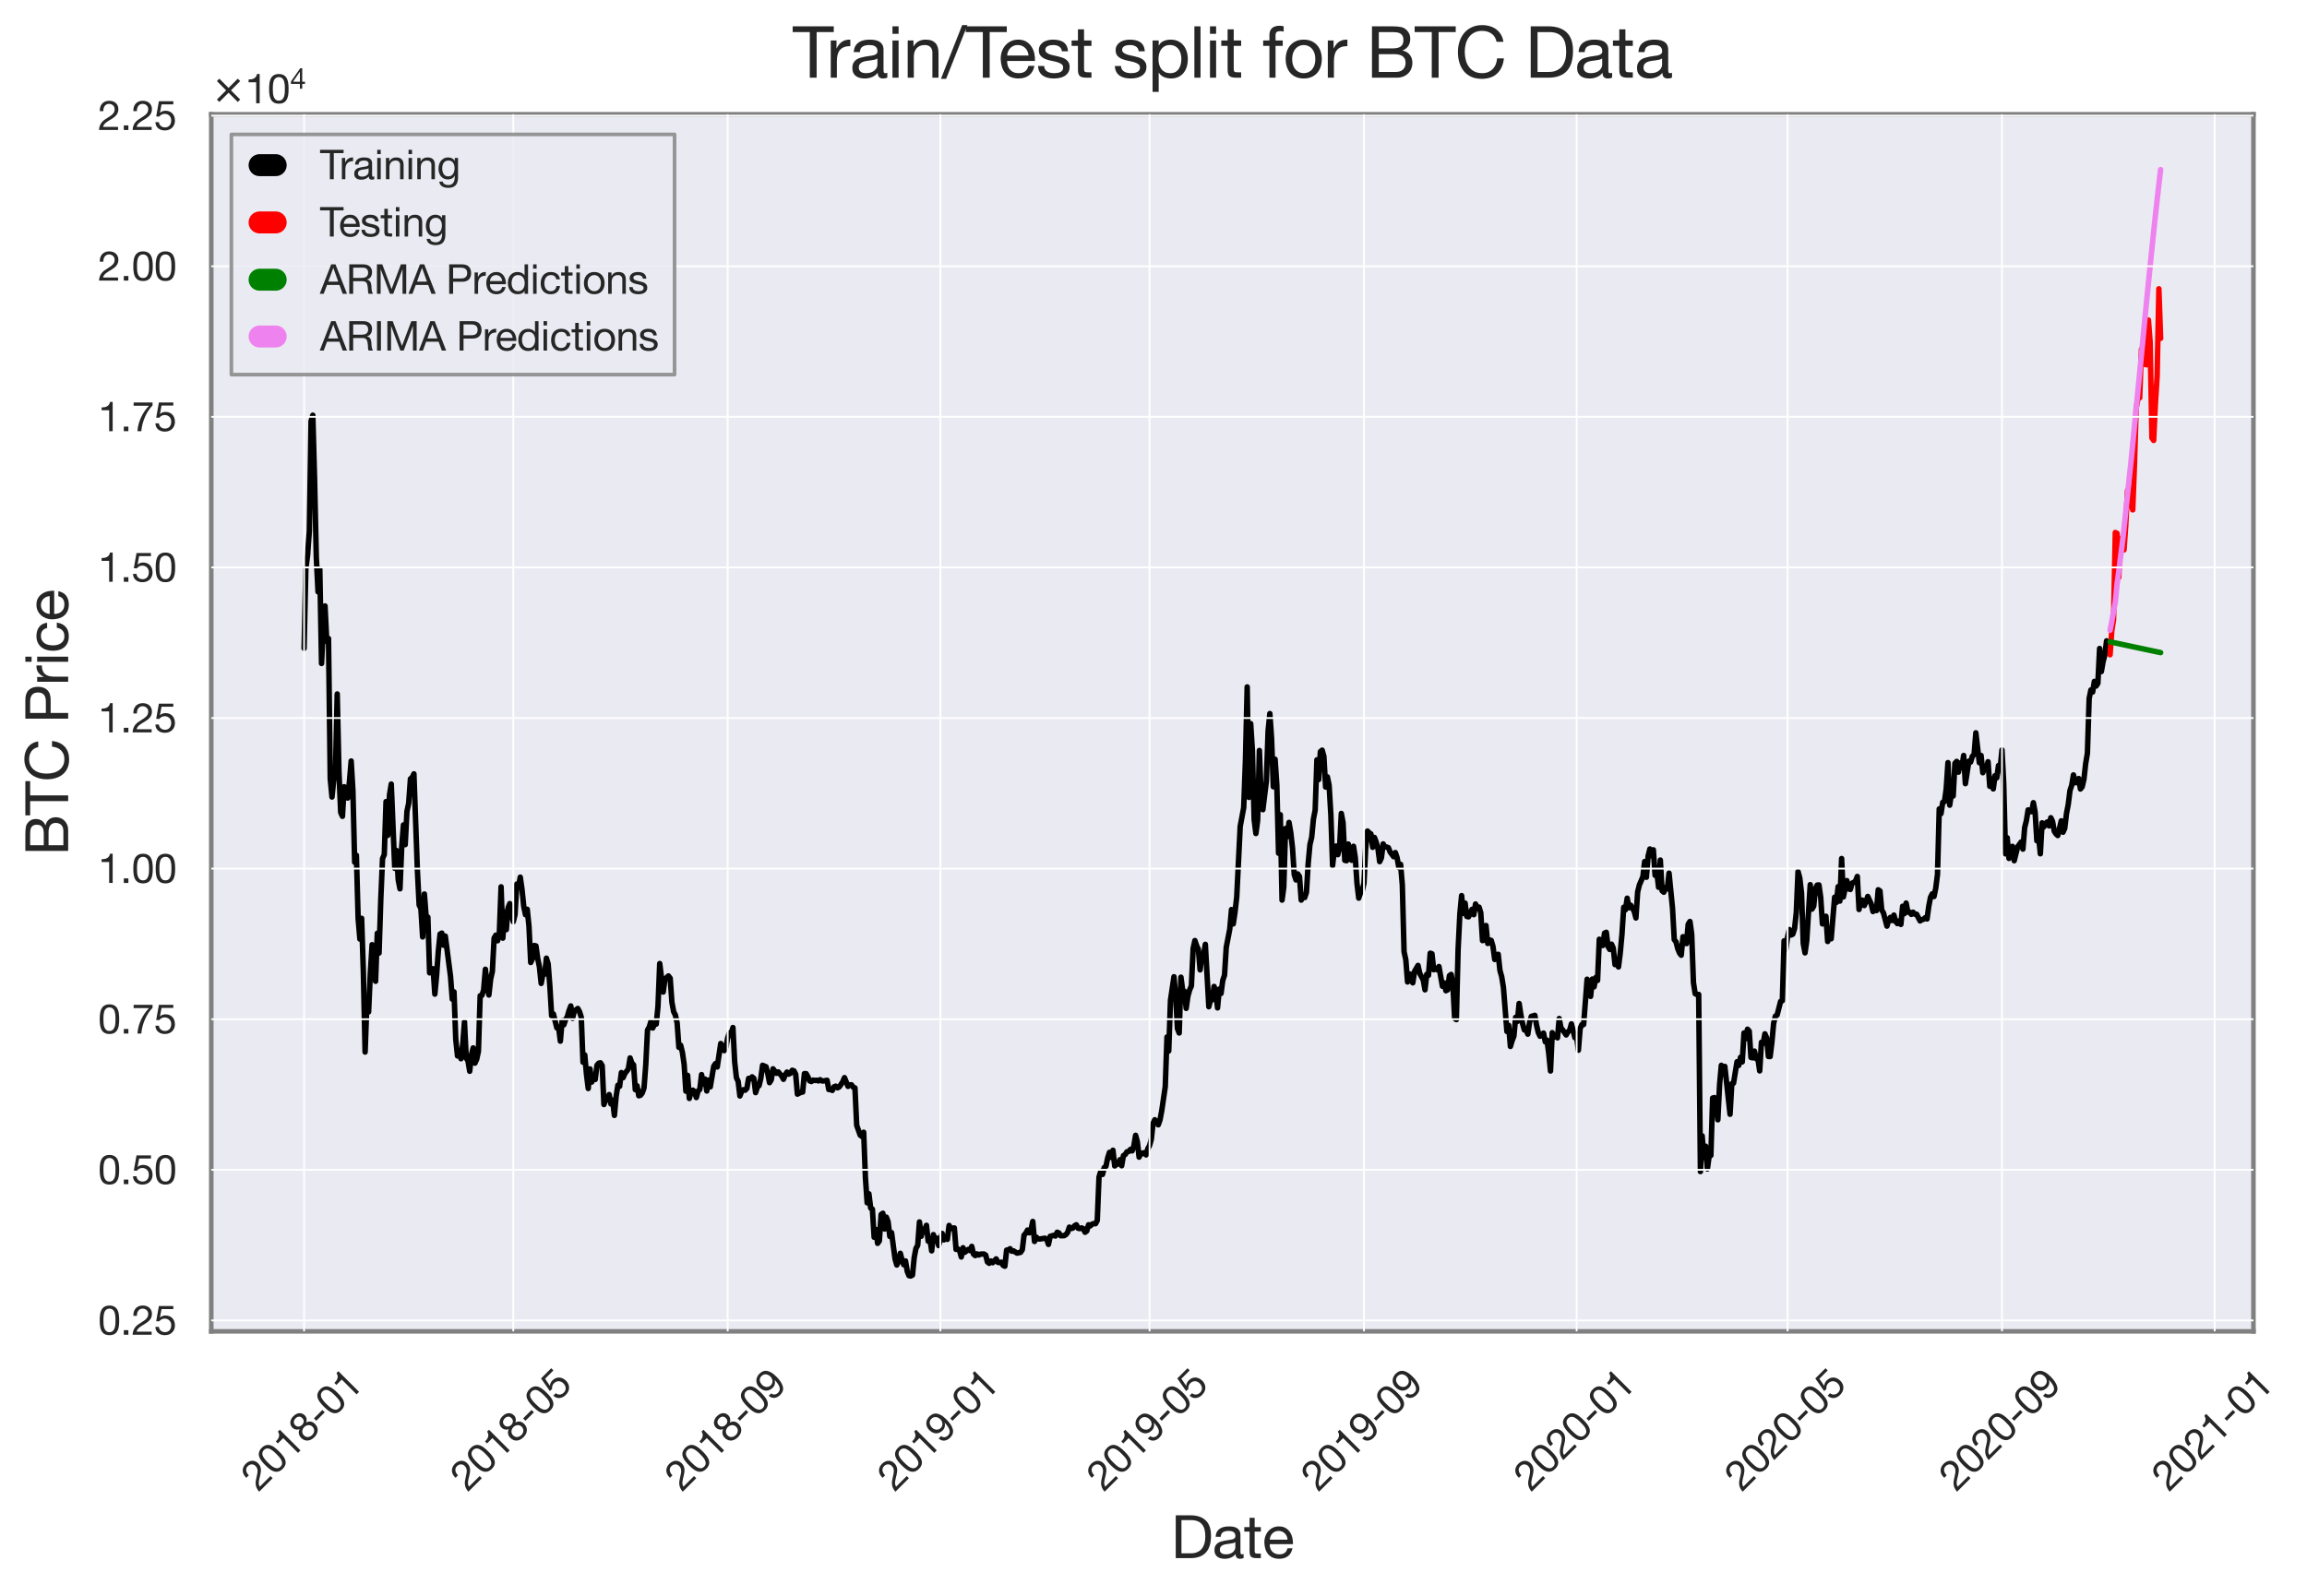 <?xml version="1.0" encoding="utf-8" standalone="no"?>
<!DOCTYPE svg PUBLIC "-//W3C//DTD SVG 1.1//EN"
  "http://www.w3.org/Graphics/SVG/1.1/DTD/svg11.dtd">
<svg xmlns:xlink="http://www.w3.org/1999/xlink" width="630.359pt" height="436.209pt" viewBox="0 0 630.359 436.209" xmlns="http://www.w3.org/2000/svg" version="1.1">
 <defs>
  <style type="text/css">*{stroke-linejoin: round; stroke-linecap: butt}</style>
 </defs>
 <g id="figure_1">
  <g id="patch_1">
   <path d="M 0 436.209 
L 630.359 436.209 
L 630.359 -0 
L 0 -0 
z
" style="fill: #ffffff"/>
  </g>
  <g id="axes_1">
   <g id="patch_2">
    <path d="M 57.727 363.874 
L 615.727 363.874 
L 615.727 31.234 
L 57.727 31.234 
z
" style="fill: #eaeaf2"/>
   </g>
   <g id="line2d_1">
    <path d="M 83.091 177.195 
L 83.567 155.382 
L 84.044 151.778 
L 84.52 145.222 
L 84.996 115.089 
L 85.473 113.484 
L 85.949 130.761 
L 86.425 152.287 
L 86.902 161.749 
L 87.378 155.527 
L 87.854 181.334 
L 88.331 171.871 
L 88.807 165.621 
L 89.283 175.305 
L 89.76 174.518 
L 90.236 212.867 
L 90.712 217.837 
L 91.188 213.124 
L 91.665 210.942 
L 92.141 189.674 
L 92.617 211.062 
L 93.094 222.072 
L 93.57 223.109 
L 94.046 215.025 
L 94.999 218.12 
L 95.475 213.687 
L 95.952 207.997 
L 96.428 216.062 
L 96.904 235.656 
L 97.381 233.766 
L 97.857 251.062 
L 98.333 256.656 
L 98.809 250.99 
L 99.286 265.773 
L 99.762 287.534 
L 100.238 274.384 
L 100.715 276.568 
L 101.191 265.961 
L 101.667 258.2 
L 102.144 260.095 
L 102.62 268.194 
L 103.096 255.079 
L 103.573 260.483 
L 104.049 245.726 
L 104.525 234.666 
L 105.002 233.555 
L 105.478 219.087 
L 105.954 228.321 
L 106.43 217.233 
L 106.907 214.296 
L 107.859 237.324 
L 108.336 232.449 
L 108.812 240.484 
L 109.288 242.926 
L 109.765 231.369 
L 110.241 225.46 
L 110.717 230.855 
L 111.194 221.749 
L 111.67 219.52 
L 112.146 212.88 
L 112.623 212.503 
L 113.099 211.504 
L 114.051 237.973 
L 114.528 247.366 
L 115.004 248.312 
L 115.48 256.076 
L 115.957 244.343 
L 116.433 250.493 
L 116.909 250.662 
L 117.386 265.891 
L 118.338 264.763 
L 118.815 271.702 
L 119.291 266.651 
L 119.767 259.951 
L 120.244 255.294 
L 120.72 255.034 
L 121.196 258.34 
L 121.672 255.852 
L 123.101 266.886 
L 123.578 273.082 
L 124.054 271.083 
L 124.53 284.069 
L 125.007 288.6 
L 125.483 287.233 
L 125.959 289.362 
L 126.436 285.417 
L 126.912 279.288 
L 127.388 289.203 
L 127.865 289.901 
L 128.341 292.785 
L 128.817 288.261 
L 129.293 286.41 
L 129.77 290.572 
L 130.246 289.518 
L 130.722 287.319 
L 131.199 272.157 
L 131.675 272.046 
L 132.151 270.56 
L 132.628 264.915 
L 133.104 269.368 
L 133.58 271.945 
L 134.057 267.643 
L 134.533 265.488 
L 135.009 256.408 
L 135.486 255.589 
L 135.962 257.122 
L 136.438 255.008 
L 136.914 242.386 
L 137.391 256.409 
L 137.867 249.235 
L 138.343 254.083 
L 138.82 248.132 
L 139.296 246.97 
L 139.772 249.909 
L 140.249 251.91 
L 140.725 249.986 
L 141.201 241.623 
L 141.678 242.333 
L 142.154 239.741 
L 142.63 243.089 
L 143.107 247.729 
L 143.583 250.004 
L 144.059 248.516 
L 144.535 253.146 
L 145.012 263.065 
L 145.488 262.021 
L 145.964 258.415 
L 146.441 258.532 
L 146.917 261.931 
L 147.393 264.261 
L 147.87 268.781 
L 148.346 266.202 
L 148.822 266.264 
L 149.299 261.883 
L 149.775 263.435 
L 150.251 269.646 
L 150.727 277.613 
L 151.204 277.127 
L 152.156 280.938 
L 152.633 280.735 
L 153.109 284.558 
L 153.585 279.017 
L 154.062 280.104 
L 154.538 278.661 
L 155.014 277.883 
L 155.491 276.204 
L 155.967 274.939 
L 156.443 278.327 
L 156.92 276.363 
L 157.872 275.631 
L 158.348 276.509 
L 158.825 278.039 
L 159.301 290.32 
L 159.777 288.33 
L 160.254 293.673 
L 160.73 297.5 
L 161.206 292.142 
L 161.683 295.744 
L 162.159 294.203 
L 162.635 295.041 
L 163.112 291.163 
L 163.588 290.585 
L 164.064 290.476 
L 164.541 291.247 
L 165.017 301.883 
L 165.493 300.586 
L 165.969 300.409 
L 166.446 299.158 
L 166.922 301.719 
L 167.398 300.674 
L 167.875 304.851 
L 168.351 299.667 
L 168.827 296.61 
L 169.304 296.909 
L 169.78 293.149 
L 170.256 294.542 
L 170.733 293.423 
L 171.685 292.173 
L 172.162 289.153 
L 172.638 290.52 
L 173.114 291.049 
L 173.59 297.829 
L 174.067 296.762 
L 174.543 299.494 
L 175.019 299.342 
L 175.496 298.715 
L 175.972 297.34 
L 176.448 291.049 
L 176.925 281.512 
L 177.401 280.693 
L 177.877 279.111 
L 178.354 280.967 
L 178.83 279.894 
L 179.306 279.907 
L 179.783 275.09 
L 180.259 263.348 
L 181.211 271.131 
L 181.688 267.617 
L 182.64 266.737 
L 183.117 267.362 
L 183.593 273.948 
L 184.069 276.509 
L 184.546 277.46 
L 185.022 279.645 
L 185.498 286.256 
L 185.975 285.67 
L 186.451 287.591 
L 186.927 290.862 
L 187.404 298.226 
L 187.88 293.906 
L 188.356 300.22 
L 188.832 298.392 
L 189.309 297.948 
L 189.785 298.362 
L 190.261 299.973 
L 190.738 298.181 
L 191.214 297.75 
L 191.69 293.702 
L 192.167 296.284 
L 192.643 294.929 
L 193.119 298.181 
L 193.596 295.214 
L 194.072 297.059 
L 195.025 291.408 
L 195.501 290.696 
L 195.977 291.617 
L 196.93 285.212 
L 197.406 286.021 
L 197.882 287.156 
L 198.359 286.178 
L 198.835 283.616 
L 199.311 282.307 
L 199.788 282.516 
L 200.264 280.843 
L 200.74 290.208 
L 201.217 294.549 
L 201.693 295.571 
L 202.169 299.54 
L 202.646 298.308 
L 203.122 297.833 
L 203.598 297.973 
L 204.074 297.469 
L 204.551 294.744 
L 205.027 294.82 
L 205.503 294.318 
L 205.98 294.746 
L 206.456 298.631 
L 206.932 297.148 
L 207.409 296.699 
L 207.885 294.705 
L 208.361 291.161 
L 209.314 291.561 
L 209.79 293.458 
L 210.267 295.91 
L 210.743 295.111 
L 211.219 292.119 
L 212.172 293.35 
L 212.648 292.962 
L 213.601 294.105 
L 214.077 294.986 
L 214.553 293.766 
L 215.03 293.013 
L 215.506 293.575 
L 215.982 293.334 
L 216.459 292.523 
L 216.935 292.681 
L 217.411 293.621 
L 217.888 299.042 
L 218.84 298.552 
L 219.316 298.471 
L 219.793 293.44 
L 220.269 293.447 
L 220.745 294.298 
L 221.222 295.412 
L 221.698 295.598 
L 222.174 295.207 
L 222.651 295.32 
L 223.127 295.24 
L 223.603 295.428 
L 224.08 295.097 
L 224.556 295.419 
L 225.032 295.445 
L 225.985 295.253 
L 226.461 297.785 
L 226.937 297.758 
L 227.414 298.032 
L 227.89 297.041 
L 228.366 296.866 
L 228.843 297.313 
L 229.319 297.068 
L 230.272 295.671 
L 230.748 294.533 
L 231.701 296.912 
L 232.177 296.524 
L 232.653 296.49 
L 233.13 297.148 
L 233.606 297.342 
L 234.082 307.569 
L 235.035 310.249 
L 235.511 310.598 
L 235.987 309.459 
L 236.464 321.84 
L 236.94 328.749 
L 237.416 326.274 
L 237.893 330.164 
L 238.369 330.474 
L 238.845 338.151 
L 239.322 336.024 
L 239.798 339.825 
L 240.274 339.14 
L 240.751 331.95 
L 241.227 331.597 
L 241.703 335.904 
L 242.179 332.654 
L 242.656 333.885 
L 243.132 337.931 
L 243.608 336.898 
L 244.561 344.073 
L 245.037 345.738 
L 245.514 344.813 
L 245.99 342.539 
L 246.466 344.376 
L 246.943 345.662 
L 247.419 344.635 
L 247.895 347.488 
L 248.372 348.66 
L 248.848 348.754 
L 249.324 348.489 
L 249.8 343.665 
L 250.277 341.192 
L 250.753 340.371 
L 251.229 333.975 
L 251.706 337.892 
L 252.182 335.955 
L 252.658 336.205 
L 253.135 334.894 
L 253.611 339.226 
L 254.087 338.538 
L 254.564 341.871 
L 255.04 337.441 
L 255.516 339.145 
L 255.993 338.395 
L 256.469 340.424 
L 257.421 337.12 
L 257.898 338.876 
L 258.374 338.531 
L 258.85 338.737 
L 259.327 334.927 
L 259.803 335.773 
L 260.756 335.607 
L 261.232 341.474 
L 261.708 341.335 
L 262.185 341.765 
L 262.661 343.548 
L 263.137 341.028 
L 263.614 342.269 
L 264.566 341.48 
L 265.042 341.822 
L 265.519 340.657 
L 265.995 342.757 
L 266.471 343.168 
L 266.948 342.698 
L 267.424 343.019 
L 267.9 342.76 
L 268.853 342.733 
L 269.329 343.038 
L 269.806 344.907 
L 270.282 345.274 
L 270.758 344.648 
L 271.235 345.115 
L 272.187 344.073 
L 272.663 345.013 
L 273.14 345.093 
L 273.616 344.974 
L 274.092 345.84 
L 274.569 346.075 
L 275.045 341.674 
L 275.521 341.601 
L 275.998 341.289 
L 276.474 341.976 
L 276.95 341.892 
L 277.903 342.496 
L 278.856 342.283 
L 279.332 341.558 
L 279.808 337.576 
L 280.284 337.059 
L 280.761 336.191 
L 281.237 336.944 
L 281.713 336.097 
L 282.19 333.842 
L 282.666 339.309 
L 283.142 338.12 
L 283.619 338.586 
L 284.095 338.641 
L 285.524 338.421 
L 286 338.704 
L 286.477 340.114 
L 286.953 337.894 
L 287.905 337.646 
L 288.382 337.816 
L 288.858 336.792 
L 289.334 336.985 
L 289.811 337.749 
L 290.763 337.724 
L 291.24 337.433 
L 291.716 336.832 
L 292.192 335.386 
L 292.669 335.773 
L 293.145 335.653 
L 293.621 335.016 
L 294.098 334.748 
L 294.574 335.705 
L 295.05 335.794 
L 295.526 335.598 
L 296.003 335.823 
L 296.479 336.796 
L 296.955 336.434 
L 297.432 334.755 
L 297.908 335.051 
L 298.384 334.569 
L 298.861 334.432 
L 299.337 334.453 
L 299.813 333.584 
L 300.29 321.702 
L 300.766 320.169 
L 301.242 320.996 
L 301.719 319.121 
L 302.195 318.74 
L 302.671 316.45 
L 303.147 314.954 
L 303.624 316.35 
L 304.1 314.381 
L 304.576 318.663 
L 305.053 318.25 
L 305.529 318.134 
L 306.005 316.963 
L 306.482 318.62 
L 306.958 315.846 
L 307.434 315.577 
L 307.911 314.812 
L 308.387 314.723 
L 308.863 314.162 
L 309.34 314.546 
L 309.816 313.15 
L 310.292 310.301 
L 310.768 312.071 
L 311.245 316.259 
L 311.721 315.125 
L 312.197 315.307 
L 312.674 315.03 
L 313.15 315.652 
L 313.626 313.95 
L 314.103 313.095 
L 314.579 311.406 
L 315.055 307.076 
L 315.532 306.04 
L 316.008 306.624 
L 316.484 307.429 
L 316.961 306.068 
L 317.437 303.55 
L 318.389 297.024 
L 318.866 283.426 
L 319.342 287.252 
L 319.818 273.381 
L 320.771 266.956 
L 321.247 272.228 
L 321.724 281.135 
L 322.2 282.332 
L 322.676 267.079 
L 323.153 270.691 
L 323.629 270.937 
L 324.105 275.601 
L 324.582 272.279 
L 325.058 270.541 
L 325.534 269.468 
L 326.01 259.25 
L 326.487 257.067 
L 326.963 258.48 
L 327.439 259.476 
L 327.916 265.074 
L 328.392 260.875 
L 328.868 261.048 
L 329.345 258.102 
L 330.297 275.145 
L 330.774 273.227 
L 331.25 273.264 
L 331.726 269.61 
L 332.203 271.089 
L 332.679 275.469 
L 333.155 270.328 
L 333.631 271.524 
L 334.108 267.932 
L 334.584 266.532 
L 335.06 258.91 
L 336.013 253.96 
L 336.489 248.596 
L 336.966 252.524 
L 337.442 249.367 
L 337.918 245.191 
L 338.871 225.854 
L 339.824 220.76 
L 340.3 207.921 
L 340.776 187.748 
L 341.252 217.933 
L 341.729 197.772 
L 342.205 205.148 
L 342.681 223.953 
L 343.158 227.805 
L 343.634 224.207 
L 344.11 205.116 
L 344.587 217.395 
L 345.063 221.297 
L 346.016 213.52 
L 346.492 199.771 
L 346.968 195.032 
L 347.445 201.902 
L 347.921 215.037 
L 348.397 207.508 
L 348.873 214.482 
L 349.35 233.19 
L 349.826 222.67 
L 350.302 246.006 
L 350.779 242.447 
L 351.255 226.433 
L 351.731 228.668 
L 352.208 224.776 
L 352.684 227.543 
L 353.16 231.757 
L 353.637 239.04 
L 354.113 240.502 
L 354.589 238.857 
L 355.066 239.541 
L 355.542 246.005 
L 356.018 244.768 
L 356.494 245.323 
L 356.971 243.869 
L 357.447 235.996 
L 357.923 230.826 
L 358.4 228.875 
L 358.876 223.877 
L 359.352 221.433 
L 359.829 207.678 
L 360.305 213.07 
L 360.781 205.434 
L 361.258 205.032 
L 361.734 206.735 
L 362.21 215.114 
L 362.687 212.322 
L 363.163 214.643 
L 363.639 222.657 
L 364.115 236.555 
L 364.592 232.277 
L 365.068 231.243 
L 365.544 233.591 
L 366.021 231.713 
L 366.497 222.324 
L 366.973 224.84 
L 367.45 235.133 
L 367.926 235.248 
L 368.402 230.689 
L 368.879 234.772 
L 369.355 235.126 
L 369.831 231.301 
L 370.308 234.352 
L 370.784 241.449 
L 371.26 245.47 
L 371.736 244.022 
L 372.213 243.487 
L 372.689 241.391 
L 373.165 231.697 
L 373.642 227.14 
L 374.118 227.618 
L 374.594 227.931 
L 375.071 231.589 
L 375.547 228.89 
L 376.023 230.141 
L 376.5 231.891 
L 376.976 235.497 
L 377.452 234.469 
L 377.929 230.654 
L 378.405 231.47 
L 378.881 231.511 
L 379.357 231.681 
L 379.834 232.849 
L 380.786 234.142 
L 381.263 233.02 
L 381.739 234.416 
L 382.215 237.081 
L 382.692 236.247 
L 383.168 241.862 
L 383.644 260.117 
L 384.121 262.316 
L 384.597 268.375 
L 385.073 266.187 
L 385.55 266.285 
L 386.026 268.618 
L 386.502 265.495 
L 387.455 263.863 
L 387.931 266.053 
L 388.884 267.839 
L 389.36 270.528 
L 389.836 266.29 
L 390.313 266.567 
L 390.789 260.525 
L 391.265 260.678 
L 391.742 265.036 
L 392.218 264.792 
L 392.694 265.048 
L 393.171 264.165 
L 394.123 269.551 
L 394.599 268.623 
L 395.076 270.775 
L 395.552 270.522 
L 396.028 266.677 
L 396.505 266.321 
L 396.981 269.046 
L 397.457 278.324 
L 397.934 278.672 
L 398.41 259.456 
L 398.886 249.837 
L 399.363 244.786 
L 399.839 249.653 
L 400.315 246.828 
L 400.792 250.483 
L 401.268 250.584 
L 402.22 248.524 
L 402.697 249.995 
L 403.173 247.077 
L 403.649 248.23 
L 404.126 247.928 
L 404.602 249.465 
L 405.078 257.082 
L 405.555 256.939 
L 406.031 252.956 
L 406.507 257.857 
L 406.984 256.905 
L 407.46 257.026 
L 407.936 258.676 
L 408.413 262.233 
L 408.889 261.266 
L 409.365 260.818 
L 409.841 265.241 
L 410.318 266.94 
L 410.794 269.885 
L 411.747 281.914 
L 412.223 280.248 
L 412.699 286.008 
L 413.176 284.391 
L 413.652 283.202 
L 414.128 278.044 
L 414.605 279.173 
L 415.081 274.264 
L 415.557 277.419 
L 416.034 279.812 
L 416.51 281.496 
L 416.986 281.526 
L 417.462 282.648 
L 417.939 279.416 
L 418.415 277.792 
L 419.368 277.506 
L 419.844 280.197 
L 420.32 282.218 
L 420.797 283.217 
L 421.749 282.357 
L 422.226 284.745 
L 422.702 284.29 
L 423.178 287.909 
L 423.655 292.716 
L 424.131 282.24 
L 424.607 283.458 
L 425.083 283.195 
L 425.56 283.65 
L 426.036 278.375 
L 426.512 280.942 
L 426.989 281.487 
L 427.941 282.863 
L 428.418 282.021 
L 428.894 281.562 
L 429.37 279.839 
L 430.323 283.61 
L 430.799 283.502 
L 431.276 287.036 
L 431.752 281.119 
L 432.228 280.036 
L 432.704 280.025 
L 433.657 267.638 
L 434.133 269.019 
L 434.61 272.324 
L 435.086 267.591 
L 435.562 269.715 
L 436.039 267.164 
L 436.515 267.959 
L 436.991 256.705 
L 437.468 257.047 
L 437.944 258.417 
L 438.42 255.038 
L 438.897 254.811 
L 439.373 258.706 
L 439.849 259.506 
L 440.325 258.053 
L 440.802 259.124 
L 441.278 263.641 
L 441.754 263 
L 442.231 264.277 
L 442.707 260.507 
L 443.183 255.354 
L 443.66 247.966 
L 444.136 248.657 
L 444.612 245.49 
L 445.089 248.099 
L 445.565 247.402 
L 446.518 249.037 
L 446.994 250.89 
L 447.47 243.771 
L 447.946 241.854 
L 448.899 239.627 
L 449.375 235.485 
L 449.852 239.767 
L 450.328 233.978 
L 450.804 232.038 
L 451.281 233.877 
L 451.757 232.267 
L 452.233 239.227 
L 452.71 238.485 
L 453.186 242.507 
L 453.662 235.068 
L 454.139 243.442 
L 454.615 243.852 
L 455.091 242.568 
L 455.567 242.951 
L 456.044 238.649 
L 456.996 248.244 
L 457.473 256.825 
L 457.949 257.418 
L 458.425 259.262 
L 458.902 260.463 
L 459.378 261.073 
L 459.854 256.015 
L 460.331 257.364 
L 460.807 257.899 
L 461.283 252.573 
L 461.76 251.852 
L 462.236 255.352 
L 462.712 268.553 
L 463.188 271.591 
L 463.665 271.82 
L 464.141 271.792 
L 464.617 320.205 
L 465.094 310.444 
L 465.57 316.426 
L 466.046 313.266 
L 466.523 319.486 
L 466.999 316.01 
L 467.475 315.799 
L 467.952 300.113 
L 468.428 299.988 
L 468.904 300.214 
L 469.381 306.055 
L 469.857 296.407 
L 470.333 291.163 
L 470.809 292.048 
L 471.286 291.466 
L 472.715 304.544 
L 473.191 296.184 
L 473.667 296.039 
L 474.62 290.195 
L 475.096 291.187 
L 475.573 288.978 
L 476.049 290.236 
L 476.525 282.323 
L 477.002 283.893 
L 477.478 281.297 
L 477.954 281.824 
L 478.43 289.012 
L 478.907 289.117 
L 479.383 287.273 
L 479.859 289.348 
L 480.336 289.391 
L 480.812 292.689 
L 481.288 284.874 
L 481.765 285.214 
L 482.241 282.555 
L 482.717 283.679 
L 483.194 288.741 
L 483.67 288.767 
L 484.146 284.867 
L 484.623 279.722 
L 485.099 277.727 
L 485.575 277.414 
L 486.528 273.699 
L 487.004 273.51 
L 487.48 257.145 
L 487.957 259.491 
L 488.433 256.096 
L 488.909 254.057 
L 489.386 255.558 
L 489.862 255.308 
L 490.338 253.819 
L 490.815 249.445 
L 491.291 238.204 
L 491.767 239.996 
L 492.244 244.092 
L 492.72 257.88 
L 493.196 260.426 
L 493.672 257.089 
L 494.625 241.79 
L 495.101 248.466 
L 495.578 247.663 
L 496.054 242.827 
L 496.53 241.908 
L 497.007 241.867 
L 497.483 245.26 
L 497.959 252.524 
L 498.436 250.864 
L 498.912 250.424 
L 499.388 257.321 
L 499.865 255.402 
L 500.341 256.585 
L 501.293 245.214 
L 501.77 246.64 
L 502.246 242.338 
L 502.722 246.279 
L 503.199 234.652 
L 503.675 245.147 
L 504.628 240.688 
L 505.104 242.913 
L 505.58 243.108 
L 506.057 241.376 
L 506.533 241.168 
L 507.009 240.77 
L 507.486 239.545 
L 507.962 248.572 
L 508.438 245.953 
L 508.914 246.045 
L 509.391 247.502 
L 509.867 246.45 
L 510.343 245.012 
L 511.296 247.089 
L 511.772 249.128 
L 512.249 248.398 
L 512.725 248.871 
L 513.201 243.189 
L 513.678 243.503 
L 514.154 248.707 
L 514.63 249.51 
L 515.583 253.122 
L 516.059 251.506 
L 516.535 250.728 
L 517.012 251.598 
L 517.488 250.111 
L 517.964 251.838 
L 518.441 252.432 
L 518.917 251.688 
L 519.393 252.652 
L 519.87 247.688 
L 520.346 249.716 
L 520.822 246.818 
L 521.299 249.293 
L 521.775 249.28 
L 522.251 249.913 
L 522.727 249.318 
L 523.204 249.859 
L 523.68 249.866 
L 524.633 251.693 
L 525.109 251.377 
L 525.585 251.251 
L 526.062 250.81 
L 526.538 251.166 
L 527.014 247.698 
L 527.491 245.22 
L 527.967 244.303 
L 528.443 245.03 
L 528.92 242.722 
L 529.396 238.967 
L 529.872 221.093 
L 530.348 222.378 
L 530.825 219.288 
L 531.301 219.111 
L 531.777 215.617 
L 532.254 208.437 
L 532.73 220.06 
L 533.206 216.887 
L 533.683 217.553 
L 534.159 208.644 
L 534.635 208.104 
L 535.112 211.04 
L 535.588 208.528 
L 536.064 209.817 
L 536.541 206.485 
L 537.017 214.184 
L 537.969 208.033 
L 538.446 208.284 
L 538.922 206.69 
L 539.398 206.243 
L 539.875 200.29 
L 540.827 208.458 
L 541.304 206.481 
L 541.78 211.188 
L 542.256 209.717 
L 542.733 209.996 
L 543.209 208.19 
L 543.685 214.914 
L 544.162 212.902 
L 544.638 215.618 
L 545.114 212.011 
L 545.59 212.597 
L 546.067 209.228 
L 546.543 209.733 
L 547.019 204.965 
L 547.496 214.126 
L 547.972 233.368 
L 548.448 228.98 
L 548.925 234.614 
L 549.877 231.322 
L 550.354 235.241 
L 551.306 231.427 
L 552.259 230.126 
L 552.735 232.076 
L 553.211 226.197 
L 553.688 224.285 
L 554.164 221.355 
L 554.64 221.782 
L 555.117 221.855 
L 555.593 219.389 
L 556.069 221.959 
L 556.546 229.796 
L 557.022 228.541 
L 557.498 233.353 
L 557.975 224.893 
L 558.451 226.001 
L 558.927 225.046 
L 559.404 224.642 
L 559.88 225.723 
L 560.356 223.5 
L 560.832 224.49 
L 561.309 227.208 
L 561.785 227.923 
L 562.261 228.362 
L 563.214 224.345 
L 563.69 227.455 
L 564.167 226.392 
L 564.643 222.33 
L 565.119 219.881 
L 565.596 216.063 
L 566.072 214.617 
L 566.548 211.799 
L 567.025 213.93 
L 567.501 213.871 
L 567.977 212.787 
L 568.453 215.639 
L 568.93 215.047 
L 569.406 212.984 
L 569.882 208.726 
L 570.359 205.856 
L 570.835 190.918 
L 571.311 188.576 
L 571.788 189.142 
L 572.264 186.236 
L 572.74 187.502 
L 573.217 186.776 
L 573.693 177.244 
L 574.169 183.549 
L 574.646 180.806 
L 575.122 179.017 
L 575.598 175.157 
L 575.598 175.157 
" clip-path="url(#pef069ffa8c)" style="fill: none; stroke: #000000; stroke-width: 1.5; stroke-linecap: round"/>
   </g>
   <g id="line2d_2">
    <path d="M 576.551 178.952 
L 577.027 172.369 
L 577.503 169.35 
L 577.98 145.541 
L 578.456 145.771 
L 578.932 157.825 
L 579.409 147.192 
L 579.885 149.616 
L 580.361 150.298 
L 580.838 143.541 
L 581.314 134.074 
L 581.79 133.391 
L 582.267 137.502 
L 582.743 139.355 
L 583.219 126.834 
L 583.695 111.534 
L 584.172 108.923 
L 584.648 108.708 
L 585.124 95.467 
L 585.601 95.123 
L 586.077 99.605 
L 586.553 99.702 
L 587.03 87.463 
L 587.506 93.643 
L 587.982 119.68 
L 588.459 120.375 
L 588.935 110.349 
L 589.411 102.774 
L 589.888 78.929 
L 590.364 92.476 
" clip-path="url(#pef069ffa8c)" style="fill: none; stroke: #ff0000; stroke-width: 1.5; stroke-linecap: round"/>
   </g>
   <g id="line2d_3">
    <path d="M 576.551 175.418 
L 577.027 175.521 
L 577.503 175.623 
L 577.98 175.725 
L 578.456 175.827 
L 578.932 175.929 
L 579.409 176.032 
L 579.885 176.134 
L 580.361 176.236 
L 580.838 176.338 
L 581.314 176.44 
L 581.79 176.541 
L 582.267 176.643 
L 582.743 176.745 
L 583.219 176.847 
L 583.695 176.948 
L 584.172 177.05 
L 584.648 177.152 
L 585.124 177.253 
L 585.601 177.355 
L 586.077 177.456 
L 586.553 177.558 
L 587.03 177.659 
L 587.506 177.76 
L 587.982 177.862 
L 588.459 177.963 
L 588.935 178.064 
L 589.411 178.165 
L 589.888 178.266 
L 590.364 178.367 
" clip-path="url(#pef069ffa8c)" style="fill: none; stroke: #008000; stroke-width: 1.5; stroke-linecap: round"/>
   </g>
   <g id="line2d_4">
    <path d="M 576.551 172.235 
L 577.027 169.824 
L 577.503 167.099 
L 577.98 164.623 
L 578.456 159.68 
L 578.932 156.151 
L 579.409 152.339 
L 579.885 148.561 
L 580.361 144.411 
L 580.838 139.82 
L 581.314 135.263 
L 581.79 130.648 
L 582.267 126.217 
L 582.743 121.412 
L 583.219 116.536 
L 583.695 111.611 
L 584.172 106.711 
L 584.648 101.85 
L 585.124 96.921 
L 585.601 91.977 
L 586.077 87.032 
L 586.553 82.18 
L 587.03 77.382 
L 587.506 72.64 
L 587.982 67.964 
L 588.459 63.377 
L 588.935 58.918 
L 589.411 54.589 
L 589.888 50.399 
L 590.364 46.354 
" clip-path="url(#pef069ffa8c)" style="fill: none; stroke: #ee82ee; stroke-width: 1.5; stroke-linecap: round"/>
   </g>
   <g id="patch_3">
    <path d="M 57.727 363.874 
L 57.727 31.234 
" style="fill: none; stroke: #808080; stroke-width: 1.25; stroke-linejoin: miter; stroke-linecap: square"/>
   </g>
   <g id="patch_4">
    <path d="M 615.727 363.874 
L 615.727 31.234 
" style="fill: none; stroke: #808080; stroke-width: 1.25; stroke-linejoin: miter; stroke-linecap: square"/>
   </g>
   <g id="patch_5">
    <path d="M 57.727 363.874 
L 615.727 363.874 
" style="fill: none; stroke: #808080; stroke-width: 1.25; stroke-linejoin: miter; stroke-linecap: square"/>
   </g>
   <g id="patch_6">
    <path d="M 57.727 31.234 
L 615.727 31.234 
" style="fill: none; stroke: #808080; stroke-width: 1.25; stroke-linejoin: miter; stroke-linecap: square"/>
   </g>
   <g id="matplotlib.axis_1">
    <g id="xtick_1">
     <g id="line2d_5">
      <path d="M 83.091 363.874 
L 83.091 31.234 
" clip-path="url(#pef069ffa8c)" style="fill: none; stroke: #ffffff; stroke-width: 0.5; stroke-linecap: round"/>
     </g>
     <g id="text_1">
      <!-- 2018-01 -->
      <g style="fill: #262626" transform="translate(70.616 407.899) rotate(-45) scale(0.11 -0.11)">
       <defs>
        <path id="HelveticaNeue-32" d="M 282 2931 
L 826 2931 
Q 819 3136 867 3337 
Q 915 3539 1024 3699 
Q 1133 3859 1302 3958 
Q 1472 4058 1709 4058 
Q 1888 4058 2048 4000 
Q 2208 3942 2326 3833 
Q 2445 3725 2515 3574 
Q 2586 3424 2586 3238 
Q 2586 3002 2512 2822 
Q 2438 2643 2294 2489 
Q 2150 2336 1932 2185 
Q 1715 2035 1427 1856 
Q 1190 1715 972 1555 
Q 755 1395 582 1184 
Q 410 973 298 688 
Q 186 403 154 0 
L 3117 0 
L 3117 480 
L 787 480 
Q 826 691 950 854 
Q 1075 1018 1251 1158 
Q 1427 1299 1638 1424 
Q 1850 1549 2061 1677 
Q 2272 1811 2470 1958 
Q 2669 2106 2822 2288 
Q 2976 2470 3069 2700 
Q 3162 2931 3162 3232 
Q 3162 3552 3050 3795 
Q 2938 4038 2746 4201 
Q 2554 4365 2294 4451 
Q 2035 4538 1741 4538 
Q 1382 4538 1100 4416 
Q 819 4294 630 4080 
Q 442 3866 352 3571 
Q 262 3277 282 2931 
z
" transform="scale(0.016)"/>
        <path id="HelveticaNeue-30" d="M 845 2234 
Q 845 2400 848 2601 
Q 851 2803 880 3004 
Q 909 3206 963 3398 
Q 1018 3590 1123 3734 
Q 1229 3878 1389 3968 
Q 1549 4058 1779 4058 
Q 2010 4058 2170 3968 
Q 2330 3878 2435 3734 
Q 2541 3590 2595 3398 
Q 2650 3206 2678 3004 
Q 2707 2803 2710 2601 
Q 2714 2400 2714 2234 
Q 2714 1978 2698 1661 
Q 2682 1344 2595 1065 
Q 2509 787 2317 595 
Q 2125 403 1779 403 
Q 1434 403 1242 595 
Q 1050 787 963 1065 
Q 877 1344 861 1661 
Q 845 1978 845 2234 
z
M 269 2227 
Q 269 1978 281 1709 
Q 294 1440 345 1184 
Q 397 928 493 701 
Q 589 474 755 301 
Q 922 128 1174 29 
Q 1427 -70 1779 -70 
Q 2138 -70 2387 29 
Q 2637 128 2803 301 
Q 2970 474 3066 701 
Q 3162 928 3213 1184 
Q 3264 1440 3277 1709 
Q 3290 1978 3290 2227 
Q 3290 2477 3277 2745 
Q 3264 3014 3213 3270 
Q 3162 3526 3066 3756 
Q 2970 3987 2803 4160 
Q 2637 4333 2384 4435 
Q 2131 4538 1779 4538 
Q 1427 4538 1174 4435 
Q 922 4333 755 4160 
Q 589 3987 493 3756 
Q 397 3526 345 3270 
Q 294 3014 281 2745 
Q 269 2477 269 2227 
z
" transform="scale(0.016)"/>
        <path id="HelveticaNeue-31" d="M 2278 0 
L 2278 4538 
L 1862 4538 
Q 1818 4282 1696 4115 
Q 1574 3949 1398 3853 
Q 1222 3757 1004 3721 
Q 787 3686 557 3686 
L 557 3251 
L 1734 3251 
L 1734 0 
L 2278 0 
z
" transform="scale(0.016)"/>
        <path id="HelveticaNeue-38" d="M 992 3360 
Q 992 3533 1056 3661 
Q 1120 3789 1225 3878 
Q 1331 3968 1478 4013 
Q 1626 4058 1786 4058 
Q 2118 4058 2332 3882 
Q 2547 3706 2547 3360 
Q 2547 3014 2336 2822 
Q 2125 2630 1798 2630 
Q 1632 2630 1485 2675 
Q 1338 2720 1229 2809 
Q 1120 2899 1056 3036 
Q 992 3174 992 3360 
z
M 416 3379 
Q 416 3072 589 2813 
Q 762 2554 1050 2438 
Q 666 2304 461 2006 
Q 256 1709 256 1306 
Q 256 960 374 701 
Q 493 442 701 269 
Q 909 96 1190 13 
Q 1472 -70 1798 -70 
Q 2112 -70 2387 19 
Q 2662 109 2864 285 
Q 3066 461 3184 717 
Q 3302 973 3302 1306 
Q 3302 1728 3104 2019 
Q 2906 2310 2496 2438 
Q 2784 2566 2953 2819 
Q 3123 3072 3123 3379 
Q 3123 3597 3046 3805 
Q 2970 4013 2806 4176 
Q 2643 4339 2380 4438 
Q 2118 4538 1747 4538 
Q 1485 4538 1245 4461 
Q 1005 4384 819 4237 
Q 634 4090 525 3875 
Q 416 3661 416 3379 
z
M 832 1280 
Q 832 1478 905 1638 
Q 979 1798 1110 1913 
Q 1242 2029 1418 2089 
Q 1594 2150 1792 2150 
Q 1984 2150 2153 2083 
Q 2323 2016 2451 1901 
Q 2579 1786 2652 1629 
Q 2726 1472 2726 1286 
Q 2726 1094 2659 934 
Q 2592 774 2467 656 
Q 2342 538 2172 470 
Q 2003 403 1798 403 
Q 1376 403 1104 636 
Q 832 870 832 1280 
z
" transform="scale(0.016)"/>
        <path id="HelveticaNeue-2d" d="M 320 2035 
L 320 1523 
L 2170 1523 
L 2170 2035 
L 320 2035 
z
" transform="scale(0.016)"/>
       </defs>
       <use xlink:href="#HelveticaNeue-32"/>
       <use xlink:href="#HelveticaNeue-30" x="55.6"/>
       <use xlink:href="#HelveticaNeue-31" x="111.2"/>
       <use xlink:href="#HelveticaNeue-38" x="166.8"/>
       <use xlink:href="#HelveticaNeue-2d" x="222.4"/>
       <use xlink:href="#HelveticaNeue-30" x="261.3"/>
       <use xlink:href="#HelveticaNeue-31" x="316.9"/>
      </g>
     </g>
    </g>
    <g id="xtick_2">
     <g id="line2d_6">
      <path d="M 140.249 363.874 
L 140.249 31.234 
" clip-path="url(#pef069ffa8c)" style="fill: none; stroke: #ffffff; stroke-width: 0.5; stroke-linecap: round"/>
     </g>
     <g id="text_2">
      <!-- 2018-05 -->
      <g style="fill: #262626" transform="translate(127.774 407.899) rotate(-45) scale(0.11 -0.11)">
       <defs>
        <path id="HelveticaNeue-35" d="M 3008 3981 
L 3008 4461 
L 768 4461 
L 346 2106 
L 813 2080 
Q 973 2272 1181 2390 
Q 1389 2509 1658 2509 
Q 1888 2509 2077 2432 
Q 2266 2355 2400 2217 
Q 2534 2080 2608 1891 
Q 2682 1702 2682 1478 
Q 2682 1210 2605 1008 
Q 2528 806 2397 672 
Q 2266 538 2090 470 
Q 1914 403 1722 403 
Q 1517 403 1347 464 
Q 1178 525 1053 637 
Q 928 749 854 899 
Q 781 1050 768 1222 
L 224 1222 
Q 230 915 345 672 
Q 461 429 659 265 
Q 858 102 1117 16 
Q 1376 -70 1670 -70 
Q 2067 -70 2364 54 
Q 2662 179 2860 390 
Q 3059 602 3158 874 
Q 3258 1146 3258 1434 
Q 3258 1824 3142 2115 
Q 3027 2406 2828 2601 
Q 2630 2797 2361 2893 
Q 2093 2989 1792 2989 
Q 1562 2989 1328 2909 
Q 1094 2829 947 2662 
L 934 2675 
L 1178 3981 
L 3008 3981 
z
" transform="scale(0.016)"/>
       </defs>
       <use xlink:href="#HelveticaNeue-32"/>
       <use xlink:href="#HelveticaNeue-30" x="55.6"/>
       <use xlink:href="#HelveticaNeue-31" x="111.2"/>
       <use xlink:href="#HelveticaNeue-38" x="166.8"/>
       <use xlink:href="#HelveticaNeue-2d" x="222.4"/>
       <use xlink:href="#HelveticaNeue-30" x="261.3"/>
       <use xlink:href="#HelveticaNeue-35" x="316.9"/>
      </g>
     </g>
    </g>
    <g id="xtick_3">
     <g id="line2d_7">
      <path d="M 198.835 363.874 
L 198.835 31.234 
" clip-path="url(#pef069ffa8c)" style="fill: none; stroke: #ffffff; stroke-width: 0.5; stroke-linecap: round"/>
     </g>
     <g id="text_3">
      <!-- 2018-09 -->
      <g style="fill: #262626" transform="translate(186.36 407.899) rotate(-45) scale(0.11 -0.11)">
       <defs>
        <path id="HelveticaNeue-39" d="M 858 1094 
L 314 1094 
Q 365 506 742 218 
Q 1120 -70 1690 -70 
Q 2515 -70 2889 560 
Q 3264 1190 3264 2368 
Q 3264 3014 3139 3433 
Q 3014 3853 2803 4096 
Q 2592 4339 2310 4438 
Q 2029 4538 1709 4538 
Q 1382 4538 1107 4429 
Q 832 4320 633 4125 
Q 435 3930 326 3658 
Q 218 3386 218 3059 
Q 218 2726 310 2444 
Q 403 2163 585 1964 
Q 768 1766 1037 1654 
Q 1306 1542 1651 1542 
Q 1984 1542 2265 1712 
Q 2547 1882 2701 2170 
L 2714 2157 
Q 2688 1267 2438 835 
Q 2189 403 1690 403 
Q 1363 403 1126 582 
Q 890 762 858 1094 
z
M 2618 3021 
Q 2618 2822 2554 2640 
Q 2490 2458 2368 2320 
Q 2246 2182 2073 2102 
Q 1901 2022 1690 2022 
Q 1491 2022 1328 2102 
Q 1165 2182 1046 2316 
Q 928 2451 861 2624 
Q 794 2797 794 2982 
Q 794 3194 842 3386 
Q 890 3578 995 3728 
Q 1101 3878 1270 3968 
Q 1440 4058 1683 4058 
Q 1914 4058 2086 3974 
Q 2259 3891 2377 3747 
Q 2496 3603 2557 3417 
Q 2618 3232 2618 3021 
z
" transform="scale(0.016)"/>
       </defs>
       <use xlink:href="#HelveticaNeue-32"/>
       <use xlink:href="#HelveticaNeue-30" x="55.6"/>
       <use xlink:href="#HelveticaNeue-31" x="111.2"/>
       <use xlink:href="#HelveticaNeue-38" x="166.8"/>
       <use xlink:href="#HelveticaNeue-2d" x="222.4"/>
       <use xlink:href="#HelveticaNeue-30" x="261.3"/>
       <use xlink:href="#HelveticaNeue-39" x="316.9"/>
      </g>
     </g>
    </g>
    <g id="xtick_4">
     <g id="line2d_8">
      <path d="M 256.945 363.874 
L 256.945 31.234 
" clip-path="url(#pef069ffa8c)" style="fill: none; stroke: #ffffff; stroke-width: 0.5; stroke-linecap: round"/>
     </g>
     <g id="text_4">
      <!-- 2019-01 -->
      <g style="fill: #262626" transform="translate(244.47 407.899) rotate(-45) scale(0.11 -0.11)">
       <use xlink:href="#HelveticaNeue-32"/>
       <use xlink:href="#HelveticaNeue-30" x="55.6"/>
       <use xlink:href="#HelveticaNeue-31" x="111.2"/>
       <use xlink:href="#HelveticaNeue-39" x="166.8"/>
       <use xlink:href="#HelveticaNeue-2d" x="222.4"/>
       <use xlink:href="#HelveticaNeue-30" x="261.3"/>
       <use xlink:href="#HelveticaNeue-31" x="316.9"/>
      </g>
     </g>
    </g>
    <g id="xtick_5">
     <g id="line2d_9">
      <path d="M 314.103 363.874 
L 314.103 31.234 
" clip-path="url(#pef069ffa8c)" style="fill: none; stroke: #ffffff; stroke-width: 0.5; stroke-linecap: round"/>
     </g>
     <g id="text_5">
      <!-- 2019-05 -->
      <g style="fill: #262626" transform="translate(301.628 407.899) rotate(-45) scale(0.11 -0.11)">
       <use xlink:href="#HelveticaNeue-32"/>
       <use xlink:href="#HelveticaNeue-30" x="55.6"/>
       <use xlink:href="#HelveticaNeue-31" x="111.2"/>
       <use xlink:href="#HelveticaNeue-39" x="166.8"/>
       <use xlink:href="#HelveticaNeue-2d" x="222.4"/>
       <use xlink:href="#HelveticaNeue-30" x="261.3"/>
       <use xlink:href="#HelveticaNeue-35" x="316.9"/>
      </g>
     </g>
    </g>
    <g id="xtick_6">
     <g id="line2d_10">
      <path d="M 372.689 363.874 
L 372.689 31.234 
" clip-path="url(#pef069ffa8c)" style="fill: none; stroke: #ffffff; stroke-width: 0.5; stroke-linecap: round"/>
     </g>
     <g id="text_6">
      <!-- 2019-09 -->
      <g style="fill: #262626" transform="translate(360.214 407.899) rotate(-45) scale(0.11 -0.11)">
       <use xlink:href="#HelveticaNeue-32"/>
       <use xlink:href="#HelveticaNeue-30" x="55.6"/>
       <use xlink:href="#HelveticaNeue-31" x="111.2"/>
       <use xlink:href="#HelveticaNeue-39" x="166.8"/>
       <use xlink:href="#HelveticaNeue-2d" x="222.4"/>
       <use xlink:href="#HelveticaNeue-30" x="261.3"/>
       <use xlink:href="#HelveticaNeue-39" x="316.9"/>
      </g>
     </g>
    </g>
    <g id="xtick_7">
     <g id="line2d_11">
      <path d="M 430.799 363.874 
L 430.799 31.234 
" clip-path="url(#pef069ffa8c)" style="fill: none; stroke: #ffffff; stroke-width: 0.5; stroke-linecap: round"/>
     </g>
     <g id="text_7">
      <!-- 2020-01 -->
      <g style="fill: #262626" transform="translate(418.324 407.899) rotate(-45) scale(0.11 -0.11)">
       <use xlink:href="#HelveticaNeue-32"/>
       <use xlink:href="#HelveticaNeue-30" x="55.6"/>
       <use xlink:href="#HelveticaNeue-32" x="111.2"/>
       <use xlink:href="#HelveticaNeue-30" x="166.8"/>
       <use xlink:href="#HelveticaNeue-2d" x="222.4"/>
       <use xlink:href="#HelveticaNeue-30" x="261.3"/>
       <use xlink:href="#HelveticaNeue-31" x="316.9"/>
      </g>
     </g>
    </g>
    <g id="xtick_8">
     <g id="line2d_12">
      <path d="M 488.433 363.874 
L 488.433 31.234 
" clip-path="url(#pef069ffa8c)" style="fill: none; stroke: #ffffff; stroke-width: 0.5; stroke-linecap: round"/>
     </g>
     <g id="text_8">
      <!-- 2020-05 -->
      <g style="fill: #262626" transform="translate(475.958 407.899) rotate(-45) scale(0.11 -0.11)">
       <use xlink:href="#HelveticaNeue-32"/>
       <use xlink:href="#HelveticaNeue-30" x="55.6"/>
       <use xlink:href="#HelveticaNeue-32" x="111.2"/>
       <use xlink:href="#HelveticaNeue-30" x="166.8"/>
       <use xlink:href="#HelveticaNeue-2d" x="222.4"/>
       <use xlink:href="#HelveticaNeue-30" x="261.3"/>
       <use xlink:href="#HelveticaNeue-35" x="316.9"/>
      </g>
     </g>
    </g>
    <g id="xtick_9">
     <g id="line2d_13">
      <path d="M 547.019 363.874 
L 547.019 31.234 
" clip-path="url(#pef069ffa8c)" style="fill: none; stroke: #ffffff; stroke-width: 0.5; stroke-linecap: round"/>
     </g>
     <g id="text_9">
      <!-- 2020-09 -->
      <g style="fill: #262626" transform="translate(534.545 407.899) rotate(-45) scale(0.11 -0.11)">
       <use xlink:href="#HelveticaNeue-32"/>
       <use xlink:href="#HelveticaNeue-30" x="55.6"/>
       <use xlink:href="#HelveticaNeue-32" x="111.2"/>
       <use xlink:href="#HelveticaNeue-30" x="166.8"/>
       <use xlink:href="#HelveticaNeue-2d" x="222.4"/>
       <use xlink:href="#HelveticaNeue-30" x="261.3"/>
       <use xlink:href="#HelveticaNeue-39" x="316.9"/>
      </g>
     </g>
    </g>
    <g id="xtick_10">
     <g id="line2d_14">
      <path d="M 605.13 363.874 
L 605.13 31.234 
" clip-path="url(#pef069ffa8c)" style="fill: none; stroke: #ffffff; stroke-width: 0.5; stroke-linecap: round"/>
     </g>
     <g id="text_10">
      <!-- 2021-01 -->
      <g style="fill: #262626" transform="translate(592.655 407.899) rotate(-45) scale(0.11 -0.11)">
       <use xlink:href="#HelveticaNeue-32"/>
       <use xlink:href="#HelveticaNeue-30" x="55.6"/>
       <use xlink:href="#HelveticaNeue-32" x="111.2"/>
       <use xlink:href="#HelveticaNeue-31" x="166.8"/>
       <use xlink:href="#HelveticaNeue-2d" x="222.4"/>
       <use xlink:href="#HelveticaNeue-30" x="261.3"/>
       <use xlink:href="#HelveticaNeue-31" x="316.9"/>
      </g>
     </g>
    </g>
    <g id="text_11">
     <!-- Date -->
     <g style="fill: #262626" transform="translate(319.983 425.857) scale(0.16 -0.16)">
      <defs>
       <path id="HelveticaNeue-44" d="M 1107 512 
L 1107 4058 
L 2131 4058 
Q 2554 4058 2842 3939 
Q 3130 3821 3312 3593 
Q 3494 3366 3574 3043 
Q 3654 2720 3654 2310 
Q 3654 1888 3568 1590 
Q 3482 1293 3347 1094 
Q 3213 896 3043 781 
Q 2874 666 2701 605 
Q 2528 544 2374 528 
Q 2221 512 2118 512 
L 1107 512 
z
M 499 4570 
L 499 0 
L 2067 0 
Q 2637 0 3053 160 
Q 3469 320 3737 624 
Q 4006 928 4134 1373 
Q 4262 1818 4262 2394 
Q 4262 3494 3692 4032 
Q 3123 4570 2067 4570 
L 499 4570 
z
" transform="scale(0.016)"/>
       <path id="HelveticaNeue-61" d="M 3341 13 
Q 3200 -70 2950 -70 
Q 2739 -70 2614 48 
Q 2490 166 2490 435 
Q 2266 166 1968 48 
Q 1670 -70 1325 -70 
Q 1101 -70 899 -19 
Q 698 32 550 141 
Q 403 250 316 426 
Q 230 602 230 851 
Q 230 1133 326 1312 
Q 422 1491 579 1603 
Q 736 1715 937 1772 
Q 1139 1830 1350 1869 
Q 1574 1914 1776 1936 
Q 1978 1958 2131 2000 
Q 2285 2042 2374 2122 
Q 2464 2202 2464 2355 
Q 2464 2534 2397 2643 
Q 2330 2752 2224 2809 
Q 2118 2867 1987 2886 
Q 1856 2906 1728 2906 
Q 1382 2906 1152 2774 
Q 922 2643 902 2278 
L 358 2278 
Q 371 2586 486 2797 
Q 602 3008 794 3139 
Q 986 3270 1232 3328 
Q 1478 3386 1760 3386 
Q 1984 3386 2205 3354 
Q 2426 3322 2605 3222 
Q 2784 3123 2893 2944 
Q 3002 2765 3002 2477 
L 3002 774 
Q 3002 582 3024 492 
Q 3046 403 3174 403 
Q 3245 403 3341 435 
L 3341 13 
z
M 2458 1709 
Q 2355 1632 2188 1597 
Q 2022 1562 1840 1539 
Q 1658 1517 1472 1488 
Q 1286 1459 1139 1395 
Q 992 1331 899 1212 
Q 806 1094 806 890 
Q 806 755 860 662 
Q 915 570 1001 512 
Q 1088 454 1203 428 
Q 1318 403 1446 403 
Q 1715 403 1907 476 
Q 2099 550 2220 662 
Q 2342 774 2400 905 
Q 2458 1037 2458 1152 
L 2458 1709 
z
" transform="scale(0.016)"/>
       <path id="HelveticaNeue-74" d="M 1165 3309 
L 1165 4301 
L 621 4301 
L 621 3309 
L 58 3309 
L 58 2829 
L 621 2829 
L 621 723 
Q 621 493 665 352 
Q 710 211 803 134 
Q 896 58 1046 29 
Q 1197 0 1408 0 
L 1824 0 
L 1824 480 
L 1574 480 
Q 1446 480 1366 489 
Q 1286 499 1241 531 
Q 1197 563 1181 620 
Q 1165 678 1165 774 
L 1165 2829 
L 1824 2829 
L 1824 3309 
L 1165 3309 
z
" transform="scale(0.016)"/>
       <path id="HelveticaNeue-65" d="M 2707 1971 
L 806 1971 
Q 819 2163 889 2332 
Q 960 2502 1081 2630 
Q 1203 2758 1372 2832 
Q 1542 2906 1754 2906 
Q 1958 2906 2128 2832 
Q 2298 2758 2422 2633 
Q 2547 2509 2620 2336 
Q 2694 2163 2707 1971 
z
M 3232 1050 
L 2694 1050 
Q 2624 723 2403 563 
Q 2182 403 1837 403 
Q 1568 403 1369 492 
Q 1171 582 1043 732 
Q 915 883 857 1078 
Q 800 1274 806 1491 
L 3283 1491 
Q 3296 1792 3229 2125 
Q 3162 2458 2986 2739 
Q 2810 3021 2518 3203 
Q 2227 3386 1786 3386 
Q 1446 3386 1161 3258 
Q 877 3130 669 2899 
Q 461 2669 345 2355 
Q 230 2042 230 1664 
Q 243 1286 342 966 
Q 442 646 640 416 
Q 838 186 1129 58 
Q 1421 -70 1818 -70 
Q 2381 -70 2752 211 
Q 3123 493 3232 1050 
z
" transform="scale(0.016)"/>
      </defs>
      <use xlink:href="#HelveticaNeue-44"/>
      <use xlink:href="#HelveticaNeue-61" x="70.4"/>
      <use xlink:href="#HelveticaNeue-74" x="124.1"/>
      <use xlink:href="#HelveticaNeue-65" x="155.6"/>
     </g>
    </g>
   </g>
   <g id="matplotlib.axis_2">
    <g id="ytick_1">
     <g id="line2d_15">
      <path d="M 57.727 360.884 
L 615.727 360.884 
" clip-path="url(#pef069ffa8c)" style="fill: none; stroke: #ffffff; stroke-width: 0.5; stroke-linecap: round"/>
     </g>
     <g id="text_12">
      <!-- $\mathdefault{0.25}$ -->
      <g style="fill: #262626" transform="translate(26.777 364.811) scale(0.11 -0.11)">
       <defs>
        <path id="HelveticaNeue-2e" d="M 531 710 
L 531 0 
L 1242 0 
L 1242 710 
L 531 710 
z
" transform="scale(0.016)"/>
       </defs>
       <use xlink:href="#HelveticaNeue-30" transform="translate(0 0.094)"/>
       <use xlink:href="#HelveticaNeue-2e" transform="translate(55.6 0.094)"/>
       <use xlink:href="#HelveticaNeue-32" transform="translate(83.4 0.094)"/>
       <use xlink:href="#HelveticaNeue-35" transform="translate(139 0.094)"/>
      </g>
     </g>
    </g>
    <g id="ytick_2">
     <g id="line2d_16">
      <path d="M 57.727 319.725 
L 615.727 319.725 
" clip-path="url(#pef069ffa8c)" style="fill: none; stroke: #ffffff; stroke-width: 0.5; stroke-linecap: round"/>
     </g>
     <g id="text_13">
      <!-- $\mathdefault{0.50}$ -->
      <g style="fill: #262626" transform="translate(26.777 323.652) scale(0.11 -0.11)">
       <use xlink:href="#HelveticaNeue-30" transform="translate(0 0.094)"/>
       <use xlink:href="#HelveticaNeue-2e" transform="translate(55.6 0.094)"/>
       <use xlink:href="#HelveticaNeue-35" transform="translate(83.4 0.094)"/>
       <use xlink:href="#HelveticaNeue-30" transform="translate(139 0.094)"/>
      </g>
     </g>
    </g>
    <g id="ytick_3">
     <g id="line2d_17">
      <path d="M 57.727 278.565 
L 615.727 278.565 
" clip-path="url(#pef069ffa8c)" style="fill: none; stroke: #ffffff; stroke-width: 0.5; stroke-linecap: round"/>
     </g>
     <g id="text_14">
      <!-- $\mathdefault{0.75}$ -->
      <g style="fill: #262626" transform="translate(26.777 282.493) scale(0.11 -0.11)">
       <defs>
        <path id="HelveticaNeue-37" d="M 3258 3994 
L 3258 4461 
L 320 4461 
L 320 3949 
L 2701 3949 
Q 2342 3571 2032 3123 
Q 1722 2675 1485 2172 
Q 1248 1670 1097 1123 
Q 947 576 909 0 
L 1517 0 
Q 1549 531 1696 1094 
Q 1843 1658 2076 2189 
Q 2310 2720 2611 3187 
Q 2912 3654 3258 3994 
z
" transform="scale(0.016)"/>
       </defs>
       <use xlink:href="#HelveticaNeue-30" transform="translate(0 0.094)"/>
       <use xlink:href="#HelveticaNeue-2e" transform="translate(55.6 0.094)"/>
       <use xlink:href="#HelveticaNeue-37" transform="translate(83.4 0.094)"/>
       <use xlink:href="#HelveticaNeue-35" transform="translate(139 0.094)"/>
      </g>
     </g>
    </g>
    <g id="ytick_4">
     <g id="line2d_18">
      <path d="M 57.727 237.406 
L 615.727 237.406 
" clip-path="url(#pef069ffa8c)" style="fill: none; stroke: #ffffff; stroke-width: 0.5; stroke-linecap: round"/>
     </g>
     <g id="text_15">
      <!-- $\mathdefault{1.00}$ -->
      <g style="fill: #262626" transform="translate(26.777 241.333) scale(0.11 -0.11)">
       <use xlink:href="#HelveticaNeue-31" transform="translate(0 0.094)"/>
       <use xlink:href="#HelveticaNeue-2e" transform="translate(55.6 0.094)"/>
       <use xlink:href="#HelveticaNeue-30" transform="translate(83.4 0.094)"/>
       <use xlink:href="#HelveticaNeue-30" transform="translate(139 0.094)"/>
      </g>
     </g>
    </g>
    <g id="ytick_5">
     <g id="line2d_19">
      <path d="M 57.727 196.247 
L 615.727 196.247 
" clip-path="url(#pef069ffa8c)" style="fill: none; stroke: #ffffff; stroke-width: 0.5; stroke-linecap: round"/>
     </g>
     <g id="text_16">
      <!-- $\mathdefault{1.25}$ -->
      <g style="fill: #262626" transform="translate(26.777 200.174) scale(0.11 -0.11)">
       <use xlink:href="#HelveticaNeue-31" transform="translate(0 0.094)"/>
       <use xlink:href="#HelveticaNeue-2e" transform="translate(55.6 0.094)"/>
       <use xlink:href="#HelveticaNeue-32" transform="translate(83.4 0.094)"/>
       <use xlink:href="#HelveticaNeue-35" transform="translate(139 0.094)"/>
      </g>
     </g>
    </g>
    <g id="ytick_6">
     <g id="line2d_20">
      <path d="M 57.727 155.088 
L 615.727 155.088 
" clip-path="url(#pef069ffa8c)" style="fill: none; stroke: #ffffff; stroke-width: 0.5; stroke-linecap: round"/>
     </g>
     <g id="text_17">
      <!-- $\mathdefault{1.50}$ -->
      <g style="fill: #262626" transform="translate(26.777 159.015) scale(0.11 -0.11)">
       <use xlink:href="#HelveticaNeue-31" transform="translate(0 0.094)"/>
       <use xlink:href="#HelveticaNeue-2e" transform="translate(55.6 0.094)"/>
       <use xlink:href="#HelveticaNeue-35" transform="translate(83.4 0.094)"/>
       <use xlink:href="#HelveticaNeue-30" transform="translate(139 0.094)"/>
      </g>
     </g>
    </g>
    <g id="ytick_7">
     <g id="line2d_21">
      <path d="M 57.727 113.928 
L 615.727 113.928 
" clip-path="url(#pef069ffa8c)" style="fill: none; stroke: #ffffff; stroke-width: 0.5; stroke-linecap: round"/>
     </g>
     <g id="text_18">
      <!-- $\mathdefault{1.75}$ -->
      <g style="fill: #262626" transform="translate(26.777 117.856) scale(0.11 -0.11)">
       <use xlink:href="#HelveticaNeue-31" transform="translate(0 0.094)"/>
       <use xlink:href="#HelveticaNeue-2e" transform="translate(55.6 0.094)"/>
       <use xlink:href="#HelveticaNeue-37" transform="translate(83.4 0.094)"/>
       <use xlink:href="#HelveticaNeue-35" transform="translate(139 0.094)"/>
      </g>
     </g>
    </g>
    <g id="ytick_8">
     <g id="line2d_22">
      <path d="M 57.727 72.769 
L 615.727 72.769 
" clip-path="url(#pef069ffa8c)" style="fill: none; stroke: #ffffff; stroke-width: 0.5; stroke-linecap: round"/>
     </g>
     <g id="text_19">
      <!-- $\mathdefault{2.00}$ -->
      <g style="fill: #262626" transform="translate(26.777 76.696) scale(0.11 -0.11)">
       <use xlink:href="#HelveticaNeue-32" transform="translate(0 0.094)"/>
       <use xlink:href="#HelveticaNeue-2e" transform="translate(55.6 0.094)"/>
       <use xlink:href="#HelveticaNeue-30" transform="translate(83.4 0.094)"/>
       <use xlink:href="#HelveticaNeue-30" transform="translate(139 0.094)"/>
      </g>
     </g>
    </g>
    <g id="ytick_9">
     <g id="line2d_23">
      <path d="M 57.727 31.61 
L 615.727 31.61 
" clip-path="url(#pef069ffa8c)" style="fill: none; stroke: #ffffff; stroke-width: 0.5; stroke-linecap: round"/>
     </g>
     <g id="text_20">
      <!-- $\mathdefault{2.25}$ -->
      <g style="fill: #262626" transform="translate(26.777 35.537) scale(0.11 -0.11)">
       <use xlink:href="#HelveticaNeue-32" transform="translate(0 0.094)"/>
       <use xlink:href="#HelveticaNeue-2e" transform="translate(55.6 0.094)"/>
       <use xlink:href="#HelveticaNeue-32" transform="translate(83.4 0.094)"/>
       <use xlink:href="#HelveticaNeue-35" transform="translate(139 0.094)"/>
      </g>
     </g>
    </g>
    <g id="text_21">
     <!-- BTC Price -->
     <g style="fill: #262626" transform="translate(18.625 233.843) rotate(-90) scale(0.16 -0.16)">
      <defs>
       <path id="HelveticaNeue-42" d="M 1107 2605 
L 1107 4058 
L 2323 4058 
Q 2522 4058 2698 4035 
Q 2874 4013 3008 3936 
Q 3142 3859 3219 3718 
Q 3296 3578 3296 3334 
Q 3296 2970 3069 2787 
Q 2842 2605 2323 2605 
L 1107 2605 
z
M 499 4570 
L 499 0 
L 2707 0 
Q 3046 0 3305 112 
Q 3565 224 3741 406 
Q 3917 589 4006 825 
Q 4096 1062 4096 1312 
Q 4096 1734 3872 2028 
Q 3648 2323 3226 2413 
L 3226 2426 
Q 3552 2554 3728 2819 
Q 3904 3085 3904 3450 
Q 3904 3795 3747 4032 
Q 3590 4269 3366 4403 
Q 3264 4467 3120 4499 
Q 2976 4531 2809 4547 
Q 2643 4563 2473 4566 
Q 2304 4570 2157 4570 
L 499 4570 
z
M 1107 512 
L 1107 2093 
L 2496 2093 
Q 2688 2093 2867 2057 
Q 3046 2022 3184 1936 
Q 3322 1850 3405 1702 
Q 3488 1555 3488 1331 
Q 3488 947 3261 729 
Q 3034 512 2630 512 
L 1107 512 
z
" transform="scale(0.016)"/>
       <path id="HelveticaNeue-54" d="M 1536 4058 
L 1536 0 
L 2144 0 
L 2144 4058 
L 3667 4058 
L 3667 4570 
L 13 4570 
L 13 4058 
L 1536 4058 
z
" transform="scale(0.016)"/>
       <path id="HelveticaNeue-43" d="M 3712 3194 
L 4320 3194 
Q 4269 3558 4102 3836 
Q 3936 4115 3686 4300 
Q 3437 4486 3117 4582 
Q 2797 4678 2438 4678 
Q 1914 4678 1507 4489 
Q 1101 4301 829 3974 
Q 557 3648 416 3209 
Q 275 2771 275 2272 
Q 275 1773 406 1337 
Q 538 902 800 582 
Q 1062 262 1459 80 
Q 1856 -102 2387 -102 
Q 3264 -102 3769 378 
Q 4275 858 4365 1722 
L 3757 1722 
Q 3738 1440 3642 1197 
Q 3546 954 3376 778 
Q 3206 602 2972 502 
Q 2739 403 2438 403 
Q 2029 403 1734 556 
Q 1440 710 1251 969 
Q 1062 1229 972 1577 
Q 883 1926 883 2317 
Q 883 2675 972 3008 
Q 1062 3341 1251 3600 
Q 1440 3859 1731 4012 
Q 2022 4166 2432 4166 
Q 2912 4166 3261 3923 
Q 3610 3680 3712 3194 
z
" transform="scale(0.016)"/>
       <path id="HelveticaNeue-20" transform="scale(0.016)"/>
       <path id="HelveticaNeue-50" d="M 1107 2381 
L 1107 4058 
L 2298 4058 
Q 2816 4058 3056 3843 
Q 3296 3629 3296 3219 
Q 3296 2810 3056 2592 
Q 2816 2374 2298 2381 
L 1107 2381 
z
M 499 4570 
L 499 0 
L 1107 0 
L 1107 1869 
L 2502 1869 
Q 3194 1862 3549 2220 
Q 3904 2579 3904 3219 
Q 3904 3859 3549 4214 
Q 3194 4570 2502 4570 
L 499 4570 
z
" transform="scale(0.016)"/>
       <path id="HelveticaNeue-72" d="M 390 3309 
L 390 0 
L 934 0 
L 934 1472 
Q 934 1792 998 2038 
Q 1062 2285 1203 2457 
Q 1344 2630 1574 2720 
Q 1805 2810 2131 2810 
L 2131 3386 
Q 1690 3398 1402 3206 
Q 1114 3014 915 2611 
L 902 2611 
L 902 3309 
L 390 3309 
z
" transform="scale(0.016)"/>
       <path id="HelveticaNeue-69" d="M 986 3904 
L 986 4570 
L 442 4570 
L 442 3904 
L 986 3904 
z
M 442 3309 
L 442 0 
L 986 0 
L 986 3309 
L 442 3309 
z
" transform="scale(0.016)"/>
       <path id="HelveticaNeue-63" d="M 2656 2246 
L 3219 2246 
Q 3187 2541 3065 2755 
Q 2944 2970 2755 3110 
Q 2566 3251 2320 3318 
Q 2074 3386 1792 3386 
Q 1402 3386 1107 3248 
Q 813 3110 617 2870 
Q 422 2630 326 2307 
Q 230 1984 230 1613 
Q 230 1242 329 931 
Q 429 621 624 397 
Q 819 173 1110 51 
Q 1402 -70 1779 -70 
Q 2413 -70 2781 262 
Q 3149 595 3238 1210 
L 2682 1210 
Q 2630 826 2403 614 
Q 2176 403 1773 403 
Q 1517 403 1331 505 
Q 1146 608 1030 777 
Q 915 947 860 1164 
Q 806 1382 806 1613 
Q 806 1862 857 2096 
Q 909 2330 1027 2509 
Q 1146 2688 1344 2797 
Q 1542 2906 1837 2906 
Q 2182 2906 2387 2733 
Q 2592 2560 2656 2246 
z
" transform="scale(0.016)"/>
      </defs>
      <use xlink:href="#HelveticaNeue-42"/>
      <use xlink:href="#HelveticaNeue-54" x="68.5"/>
      <use xlink:href="#HelveticaNeue-43" x="125.9"/>
      <use xlink:href="#HelveticaNeue-20" x="198.1"/>
      <use xlink:href="#HelveticaNeue-50" x="225.9"/>
      <use xlink:href="#HelveticaNeue-72" x="290.7"/>
      <use xlink:href="#HelveticaNeue-69" x="324"/>
      <use xlink:href="#HelveticaNeue-63" x="346.2"/>
      <use xlink:href="#HelveticaNeue-65" x="399.9"/>
     </g>
    </g>
    <g id="text_22">
     <!-- $\times\mathdefault{10^{4}}\mathdefault{}$ -->
     <g style="fill: #262626" transform="translate(57.727 28.234) scale(0.11 -0.11)">
      <defs>
       <path id="DejaVuSans-d7" d="M 4488 3438 
L 3059 2003 
L 4488 575 
L 4116 197 
L 2681 1631 
L 1247 197 
L 878 575 
L 2303 2003 
L 878 3438 
L 1247 3816 
L 2681 2381 
L 4116 3816 
L 4488 3438 
z
" transform="scale(0.016)"/>
       <path id="HelveticaNeue-34" d="M 2170 1542 
L 646 1542 
L 2157 3763 
L 2170 3763 
L 2170 1542 
z
M 2682 1542 
L 2682 4538 
L 2246 4538 
L 179 1587 
L 179 1062 
L 2170 1062 
L 2170 0 
L 2682 0 
L 2682 1062 
L 3296 1062 
L 3296 1542 
L 2682 1542 
z
" transform="scale(0.016)"/>
      </defs>
      <use xlink:href="#DejaVuSans-d7" transform="translate(0 0.173)"/>
      <use xlink:href="#HelveticaNeue-31" transform="translate(83.789 0.173)"/>
      <use xlink:href="#HelveticaNeue-30" transform="translate(139.389 0.173)"/>
      <use xlink:href="#HelveticaNeue-34" transform="translate(195.894 36.366) scale(0.7)"/>
     </g>
    </g>
   </g>
   <g id="text_23">
    <!-- Train/Test split for BTC Data -->
    <g style="fill: #262626" transform="translate(216.55 21.234) scale(0.192 -0.192)">
     <defs>
      <path id="HelveticaNeue-6e" d="M 410 3309 
L 410 0 
L 954 0 
L 954 1869 
Q 954 2093 1014 2281 
Q 1075 2470 1196 2611 
Q 1318 2752 1500 2829 
Q 1683 2906 1933 2906 
Q 2246 2906 2425 2726 
Q 2605 2547 2605 2240 
L 2605 0 
L 3149 0 
L 3149 2176 
Q 3149 2445 3094 2665 
Q 3040 2886 2905 3046 
Q 2771 3206 2553 3296 
Q 2336 3386 2010 3386 
Q 1274 3386 934 2784 
L 922 2784 
L 922 3309 
L 410 3309 
z
" transform="scale(0.016)"/>
      <path id="HelveticaNeue-2f" d="M 1779 4678 
L -109 -102 
L 352 -102 
L 2246 4678 
L 1779 4678 
z
" transform="scale(0.016)"/>
      <path id="HelveticaNeue-73" d="M 742 1043 
L 198 1043 
Q 211 736 326 521 
Q 442 307 634 176 
Q 826 45 1075 -12 
Q 1325 -70 1600 -70 
Q 1850 -70 2102 -22 
Q 2355 26 2556 147 
Q 2758 269 2883 467 
Q 3008 666 3008 966 
Q 3008 1203 2915 1363 
Q 2822 1523 2672 1628 
Q 2522 1734 2326 1798 
Q 2131 1862 1926 1907 
Q 1734 1952 1542 1993 
Q 1350 2035 1196 2096 
Q 1043 2157 944 2249 
Q 845 2342 845 2483 
Q 845 2611 909 2691 
Q 973 2771 1075 2819 
Q 1178 2867 1302 2886 
Q 1427 2906 1549 2906 
Q 1683 2906 1814 2877 
Q 1946 2848 2054 2784 
Q 2163 2720 2233 2614 
Q 2304 2509 2317 2349 
L 2861 2349 
Q 2842 2650 2733 2851 
Q 2624 3053 2441 3171 
Q 2259 3290 2022 3338 
Q 1786 3386 1504 3386 
Q 1286 3386 1065 3331 
Q 845 3277 669 3165 
Q 493 3053 381 2873 
Q 269 2694 269 2445 
Q 269 2125 429 1945 
Q 589 1766 829 1667 
Q 1069 1568 1350 1513 
Q 1632 1459 1872 1392 
Q 2112 1325 2272 1216 
Q 2432 1107 2432 896 
Q 2432 742 2355 643 
Q 2278 544 2160 493 
Q 2042 442 1901 422 
Q 1760 403 1632 403 
Q 1466 403 1309 435 
Q 1152 467 1027 540 
Q 902 614 825 739 
Q 749 864 742 1043 
z
" transform="scale(0.016)"/>
      <path id="HelveticaNeue-70" d="M 429 3309 
L 429 -1261 
L 973 -1261 
L 973 442 
L 986 442 
Q 1075 294 1206 195 
Q 1338 96 1485 38 
Q 1632 -19 1782 -44 
Q 1933 -70 2054 -70 
Q 2432 -70 2717 64 
Q 3002 198 3190 432 
Q 3379 666 3472 979 
Q 3565 1293 3565 1645 
Q 3565 1997 3469 2310 
Q 3373 2624 3184 2864 
Q 2995 3104 2710 3245 
Q 2426 3386 2042 3386 
Q 1696 3386 1408 3261 
Q 1120 3136 986 2861 
L 973 2861 
L 973 3309 
L 429 3309 
z
M 2989 1683 
Q 2989 1440 2937 1209 
Q 2886 979 2771 800 
Q 2656 621 2467 512 
Q 2278 403 1997 403 
Q 1715 403 1516 508 
Q 1318 614 1193 787 
Q 1069 960 1011 1187 
Q 954 1414 954 1658 
Q 954 1888 1008 2112 
Q 1062 2336 1184 2512 
Q 1306 2688 1498 2797 
Q 1690 2906 1965 2906 
Q 2227 2906 2422 2803 
Q 2618 2701 2742 2528 
Q 2867 2355 2928 2134 
Q 2989 1914 2989 1683 
z
" transform="scale(0.016)"/>
      <path id="HelveticaNeue-6c" d="M 442 4570 
L 442 0 
L 986 0 
L 986 4570 
L 442 4570 
z
" transform="scale(0.016)"/>
      <path id="HelveticaNeue-66" d="M 634 2829 
L 634 0 
L 1178 0 
L 1178 2829 
L 1818 2829 
L 1818 3309 
L 1178 3309 
L 1178 3770 
Q 1178 3987 1286 4064 
Q 1395 4141 1594 4141 
Q 1664 4141 1747 4131 
Q 1830 4122 1901 4096 
L 1901 4570 
Q 1824 4595 1725 4608 
Q 1626 4621 1549 4621 
Q 1101 4621 867 4413 
Q 634 4205 634 3802 
L 634 3309 
L 77 3309 
L 77 2829 
L 634 2829 
z
" transform="scale(0.016)"/>
      <path id="HelveticaNeue-6f" d="M 806 1651 
Q 806 1952 886 2185 
Q 966 2419 1107 2579 
Q 1248 2739 1437 2822 
Q 1626 2906 1837 2906 
Q 2048 2906 2237 2822 
Q 2426 2739 2566 2579 
Q 2707 2419 2787 2185 
Q 2867 1952 2867 1651 
Q 2867 1350 2787 1116 
Q 2707 883 2566 726 
Q 2426 570 2237 486 
Q 2048 403 1837 403 
Q 1626 403 1437 486 
Q 1248 570 1107 726 
Q 966 883 886 1116 
Q 806 1350 806 1651 
z
M 230 1651 
Q 230 1286 332 972 
Q 435 659 640 425 
Q 845 192 1145 61 
Q 1446 -70 1837 -70 
Q 2234 -70 2531 61 
Q 2829 192 3033 425 
Q 3238 659 3340 972 
Q 3443 1286 3443 1651 
Q 3443 2016 3340 2333 
Q 3238 2650 3033 2883 
Q 2829 3117 2531 3251 
Q 2234 3386 1837 3386 
Q 1446 3386 1145 3251 
Q 845 3117 640 2883 
Q 435 2650 332 2333 
Q 230 2016 230 1651 
z
" transform="scale(0.016)"/>
     </defs>
     <use xlink:href="#HelveticaNeue-54"/>
     <use xlink:href="#HelveticaNeue-72" x="48.15"/>
     <use xlink:href="#HelveticaNeue-61" x="81.45"/>
     <use xlink:href="#HelveticaNeue-69" x="135.15"/>
     <use xlink:href="#HelveticaNeue-6e" x="157.35"/>
     <use xlink:href="#HelveticaNeue-2f" x="212.95"/>
     <use xlink:href="#HelveticaNeue-54" x="246.25"/>
     <use xlink:href="#HelveticaNeue-65" x="292.525"/>
     <use xlink:href="#HelveticaNeue-73" x="346.225"/>
     <use xlink:href="#HelveticaNeue-74" x="396.225"/>
     <use xlink:href="#HelveticaNeue-20" x="427.725"/>
     <use xlink:href="#HelveticaNeue-73" x="455.525"/>
     <use xlink:href="#HelveticaNeue-70" x="505.525"/>
     <use xlink:href="#HelveticaNeue-6c" x="564.825"/>
     <use xlink:href="#HelveticaNeue-69" x="587.025"/>
     <use xlink:href="#HelveticaNeue-74" x="609.225"/>
     <use xlink:href="#HelveticaNeue-20" x="640.725"/>
     <use xlink:href="#HelveticaNeue-66" x="668.525"/>
     <use xlink:href="#HelveticaNeue-6f" x="698.125"/>
     <use xlink:href="#HelveticaNeue-72" x="755.525"/>
     <use xlink:href="#HelveticaNeue-20" x="788.825"/>
     <use xlink:href="#HelveticaNeue-42" x="816.625"/>
     <use xlink:href="#HelveticaNeue-54" x="885.125"/>
     <use xlink:href="#HelveticaNeue-43" x="942.525"/>
     <use xlink:href="#HelveticaNeue-20" x="1014.725"/>
     <use xlink:href="#HelveticaNeue-44" x="1042.525"/>
     <use xlink:href="#HelveticaNeue-61" x="1112.925"/>
     <use xlink:href="#HelveticaNeue-74" x="1166.625"/>
     <use xlink:href="#HelveticaNeue-61" x="1198.125"/>
    </g>
   </g>
   <g id="legend_1">
    <g id="patch_7">
     <path d="M 63.227 102.387 
L 184.32 102.387 
L 184.32 36.734 
L 63.227 36.734 
z
" style="fill: #eaeaf2; opacity: 0.8; stroke: #808080; stroke-linejoin: miter"/>
    </g>
    <g id="line2d_24">
     <path d="M 70.927 45.139 
L 75.328 45.139 
" style="fill: none; stroke: #000000; stroke-width: 6; stroke-linecap: round"/>
    </g>
    <g id="text_24">
     <!-- Training -->
     <g style="fill: #262626" transform="translate(87.427 48.989) scale(0.11 -0.11)">
      <defs>
       <path id="HelveticaNeue-67" d="M 3264 282 
L 3264 3309 
L 2752 3309 
L 2752 2835 
L 2746 2835 
Q 2598 3110 2336 3248 
Q 2074 3386 1760 3386 
Q 1331 3386 1036 3222 
Q 742 3059 563 2806 
Q 384 2554 307 2243 
Q 230 1933 230 1638 
Q 230 1299 323 995 
Q 416 691 601 464 
Q 787 237 1062 102 
Q 1338 -32 1709 -32 
Q 2029 -32 2313 112 
Q 2598 256 2739 563 
L 2752 563 
L 2752 346 
Q 2752 70 2697 -160 
Q 2643 -390 2521 -553 
Q 2400 -717 2214 -809 
Q 2029 -902 1760 -902 
Q 1626 -902 1478 -873 
Q 1331 -845 1206 -781 
Q 1082 -717 995 -614 
Q 909 -512 902 -365 
L 358 -365 
Q 371 -634 499 -819 
Q 627 -1005 822 -1120 
Q 1018 -1235 1258 -1286 
Q 1498 -1338 1728 -1338 
Q 2522 -1338 2893 -934 
Q 3264 -531 3264 282 
z
M 1741 442 
Q 1472 442 1293 554 
Q 1114 666 1005 848 
Q 896 1030 851 1254 
Q 806 1478 806 1702 
Q 806 1939 860 2156 
Q 915 2374 1033 2540 
Q 1152 2707 1337 2806 
Q 1523 2906 1786 2906 
Q 2042 2906 2221 2803 
Q 2400 2701 2512 2531 
Q 2624 2362 2675 2150 
Q 2726 1939 2726 1722 
Q 2726 1491 2672 1260 
Q 2618 1030 2502 848 
Q 2387 666 2198 554 
Q 2010 442 1741 442 
z
" transform="scale(0.016)"/>
      </defs>
      <use xlink:href="#HelveticaNeue-54"/>
      <use xlink:href="#HelveticaNeue-72" x="48.15"/>
      <use xlink:href="#HelveticaNeue-61" x="81.45"/>
      <use xlink:href="#HelveticaNeue-69" x="135.15"/>
      <use xlink:href="#HelveticaNeue-6e" x="157.35"/>
      <use xlink:href="#HelveticaNeue-69" x="212.95"/>
      <use xlink:href="#HelveticaNeue-6e" x="235.15"/>
      <use xlink:href="#HelveticaNeue-67" x="290.75"/>
     </g>
    </g>
    <g id="line2d_25">
     <path d="M 70.927 60.793 
L 75.328 60.793 
" style="fill: none; stroke: #ff0000; stroke-width: 6; stroke-linecap: round"/>
    </g>
    <g id="text_25">
     <!-- Testing -->
     <g style="fill: #262626" transform="translate(87.427 64.643) scale(0.11 -0.11)">
      <use xlink:href="#HelveticaNeue-54"/>
      <use xlink:href="#HelveticaNeue-65" x="46.275"/>
      <use xlink:href="#HelveticaNeue-73" x="99.975"/>
      <use xlink:href="#HelveticaNeue-74" x="149.975"/>
      <use xlink:href="#HelveticaNeue-69" x="181.475"/>
      <use xlink:href="#HelveticaNeue-6e" x="203.675"/>
      <use xlink:href="#HelveticaNeue-67" x="259.275"/>
     </g>
    </g>
    <g id="line2d_26">
     <path d="M 70.927 76.447 
L 75.328 76.447 
" style="fill: none; stroke: #008000; stroke-width: 6; stroke-linecap: round"/>
    </g>
    <g id="text_26">
     <!-- ARMA Predictions -->
     <g style="fill: #262626" transform="translate(87.427 80.297) scale(0.11 -0.11)">
      <defs>
       <path id="HelveticaNeue-41" d="M 1286 1888 
L 2061 4019 
L 2074 4019 
L 2835 1888 
L 1286 1888 
z
M 1741 4570 
L -38 0 
L 582 0 
L 1094 1376 
L 3027 1376 
L 3526 0 
L 4198 0 
L 2413 4570 
L 1741 4570 
z
" transform="scale(0.016)"/>
       <path id="HelveticaNeue-52" d="M 499 4570 
L 499 0 
L 1107 0 
L 1107 1952 
L 2592 1952 
Q 2816 1952 2950 1885 
Q 3085 1818 3168 1706 
Q 3251 1594 3289 1443 
Q 3328 1293 3354 1126 
Q 3386 960 3392 787 
Q 3398 614 3404 464 
Q 3411 314 3433 192 
Q 3456 70 3520 0 
L 4198 0 
Q 4102 115 4054 265 
Q 4006 416 3980 582 
Q 3955 749 3948 921 
Q 3942 1094 3930 1261 
Q 3910 1427 3875 1580 
Q 3840 1734 3766 1859 
Q 3693 1984 3568 2073 
Q 3443 2163 3245 2202 
L 3245 2214 
Q 3661 2330 3849 2643 
Q 4038 2957 4038 3373 
Q 4038 3930 3670 4250 
Q 3302 4570 2650 4570 
L 499 4570 
z
M 2374 2464 
L 1107 2464 
L 1107 4058 
L 2618 4058 
Q 3046 4058 3238 3840 
Q 3430 3622 3430 3277 
Q 3430 3027 3344 2870 
Q 3258 2714 3114 2621 
Q 2970 2528 2778 2496 
Q 2586 2464 2374 2464 
z
" transform="scale(0.016)"/>
       <path id="HelveticaNeue-4d" d="M 512 4570 
L 512 0 
L 1088 0 
L 1088 3802 
L 1101 3802 
L 2528 0 
L 3046 0 
L 4474 3802 
L 4486 3802 
L 4486 0 
L 5062 0 
L 5062 4570 
L 4230 4570 
L 2784 730 
L 1344 4570 
L 512 4570 
z
" transform="scale(0.016)"/>
       <path id="HelveticaNeue-64" d="M 806 1626 
Q 806 1869 857 2099 
Q 909 2330 1024 2509 
Q 1139 2688 1331 2797 
Q 1523 2906 1798 2906 
Q 2080 2906 2278 2800 
Q 2477 2694 2601 2521 
Q 2726 2349 2784 2121 
Q 2842 1894 2842 1651 
Q 2842 1421 2787 1197 
Q 2733 973 2611 797 
Q 2490 621 2298 512 
Q 2106 403 1830 403 
Q 1568 403 1373 505 
Q 1178 608 1053 781 
Q 928 954 867 1174 
Q 806 1395 806 1626 
z
M 3366 0 
L 3366 4570 
L 2822 4570 
L 2822 2867 
L 2810 2867 
Q 2720 3014 2589 3113 
Q 2458 3213 2310 3273 
Q 2163 3334 2016 3360 
Q 1869 3386 1741 3386 
Q 1363 3386 1078 3248 
Q 794 3110 605 2876 
Q 416 2643 323 2329 
Q 230 2016 230 1664 
Q 230 1312 326 998 
Q 422 685 611 448 
Q 800 211 1085 70 
Q 1370 -70 1754 -70 
Q 2099 -70 2387 51 
Q 2675 173 2810 448 
L 2822 448 
L 2822 0 
L 3366 0 
z
" transform="scale(0.016)"/>
      </defs>
      <use xlink:href="#HelveticaNeue-41"/>
      <use xlink:href="#HelveticaNeue-52" x="64.8"/>
      <use xlink:href="#HelveticaNeue-4d" x="133.3"/>
      <use xlink:href="#HelveticaNeue-41" x="220.4"/>
      <use xlink:href="#HelveticaNeue-20" x="285.2"/>
      <use xlink:href="#HelveticaNeue-50" x="313"/>
      <use xlink:href="#HelveticaNeue-72" x="377.8"/>
      <use xlink:href="#HelveticaNeue-65" x="409.35"/>
      <use xlink:href="#HelveticaNeue-64" x="463.05"/>
      <use xlink:href="#HelveticaNeue-69" x="522.35"/>
      <use xlink:href="#HelveticaNeue-63" x="544.55"/>
      <use xlink:href="#HelveticaNeue-74" x="598.25"/>
      <use xlink:href="#HelveticaNeue-69" x="629.75"/>
      <use xlink:href="#HelveticaNeue-6f" x="651.95"/>
      <use xlink:href="#HelveticaNeue-6e" x="709.35"/>
      <use xlink:href="#HelveticaNeue-73" x="764.95"/>
     </g>
    </g>
    <g id="line2d_27">
     <path d="M 70.927 91.969 
L 75.328 91.969 
" style="fill: none; stroke: #ee82ee; stroke-width: 6; stroke-linecap: round"/>
    </g>
    <g id="text_27">
     <!-- ARIMA Predictions -->
     <g style="fill: #262626" transform="translate(87.427 95.819) scale(0.11 -0.11)">
      <defs>
       <path id="HelveticaNeue-49" d="M 525 4570 
L 525 0 
L 1133 0 
L 1133 4570 
L 525 4570 
z
" transform="scale(0.016)"/>
      </defs>
      <use xlink:href="#HelveticaNeue-41"/>
      <use xlink:href="#HelveticaNeue-52" x="64.8"/>
      <use xlink:href="#HelveticaNeue-49" x="133.3"/>
      <use xlink:href="#HelveticaNeue-4d" x="159.2"/>
      <use xlink:href="#HelveticaNeue-41" x="246.3"/>
      <use xlink:href="#HelveticaNeue-20" x="311.1"/>
      <use xlink:href="#HelveticaNeue-50" x="338.9"/>
      <use xlink:href="#HelveticaNeue-72" x="403.7"/>
      <use xlink:href="#HelveticaNeue-65" x="435.25"/>
      <use xlink:href="#HelveticaNeue-64" x="488.95"/>
      <use xlink:href="#HelveticaNeue-69" x="548.25"/>
      <use xlink:href="#HelveticaNeue-63" x="570.45"/>
      <use xlink:href="#HelveticaNeue-74" x="624.15"/>
      <use xlink:href="#HelveticaNeue-69" x="655.65"/>
      <use xlink:href="#HelveticaNeue-6f" x="677.85"/>
      <use xlink:href="#HelveticaNeue-6e" x="735.25"/>
      <use xlink:href="#HelveticaNeue-73" x="790.85"/>
     </g>
    </g>
   </g>
  </g>
 </g>
 <defs>
  <clipPath id="pef069ffa8c">
   <rect x="57.727" y="31.234" width="558" height="332.64"/>
  </clipPath>
 </defs>
</svg>